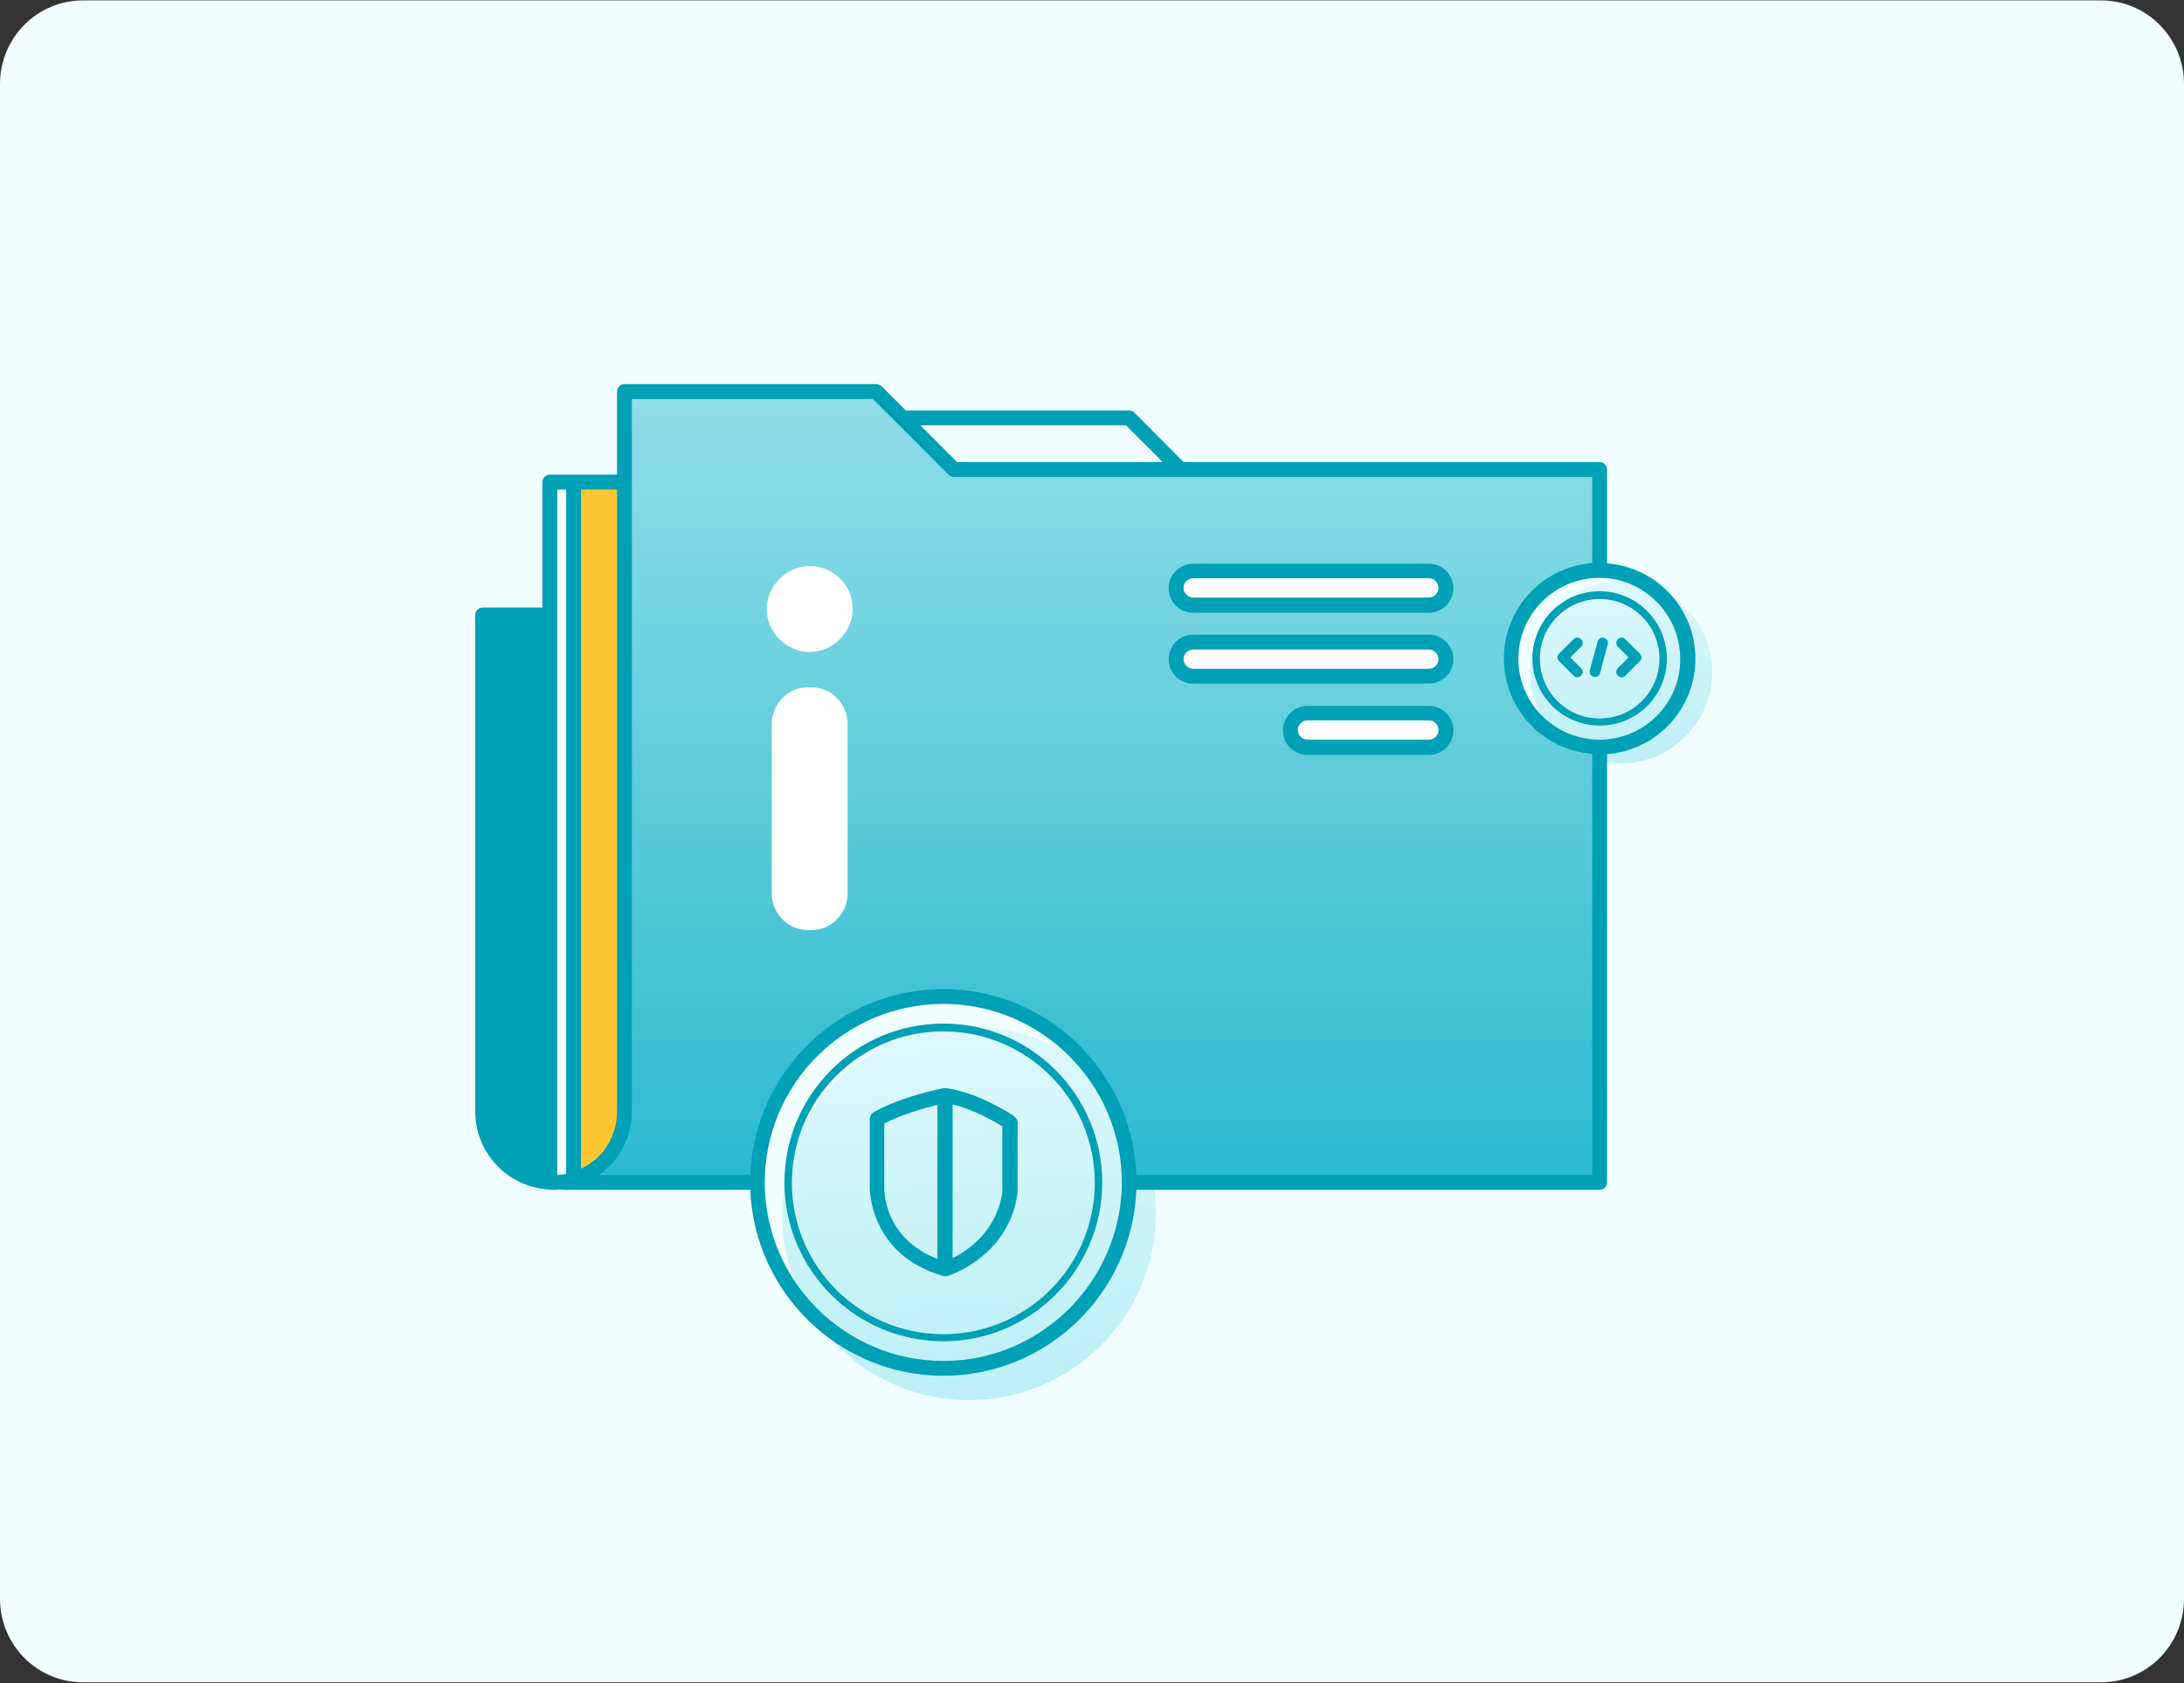 <svg fill="none" height="333" viewBox="0 0 432 333" width="432" xmlns="http://www.w3.org/2000/svg" xmlns:xlink="http://www.w3.org/1999/xlink"><rect x="0" y="0" width="432" height="333" fill="#333333" stroke="none"/><linearGradient id="a"><stop offset="0" stop-color="#eafcff"/><stop offset="1" stop-color="#bceff6"/></linearGradient><linearGradient id="b" gradientUnits="userSpaceOnUse" x1="316.658" x2="320.658" xlink:href="#a" y1="100.333" y2="151"/><linearGradient id="c" gradientUnits="userSpaceOnUse" x1="183.436" x2="191.658" xlink:href="#a" y1="172.852" y2="277"/><linearGradient id="d" gradientUnits="userSpaceOnUse" x1="215.158" x2="215.158" y1="77.5" y2="234"><stop offset="0" stop-color="#90dee8"/><stop offset="1" stop-color="#2bbacd"/></linearGradient><path d="m415.621.084h-399.242c-9.046 0-16.379 7.403-16.379 16.535v299.689c0 9.132 7.333 16.535 16.379 16.535h399.242c9.046 0 16.379-7.403 16.379-16.535v-299.689c0-9.132-7.333-16.535-16.379-16.535z" fill="#f1feff"/><path d="m113.158 95h11v122.5 5l-2.5 4-2.5 3.5-3.5 2.5h-2.5z" fill="#ffc634"/><path d="m302.658 133c0-9.941 8.059-18 18-18s18 8.059 18 18-8.059 18-18 18-18-8.059-18-18z" fill="url(#b)"/><path d="m154.658 240c0-20.435 16.566-37 37-37 20.435 0 37 16.565 37 37s-16.565 37-37 37c-20.434 0-37-16.565-37-37z" fill="url(#c)"/><path d="m95.658 121.5h13.5l-.5 112.5-5-1-4.5-3-2.5-4-1-3.5z" fill="#00a0b6"/><path d="m119.658 229.5-5.5 4h35.5l2-10.5 3-7 5.5-7 8.5-7.5 10-3.5 7.5-1 8.5 1 9.5 3.5 7.5 5.5 6 7 3 6.5 2 7 .5 6 93 .5v-86l-9-2.5-5-4-2.5-6-1-5.5 1-5 2.5-5.5 5-4.5 9-2.5v-19.5h-127.5l-16-15.5-49.5.5v140.5 6.5z" fill="url(#d)"/><rect fill="#fff" height="7" rx="3.5" width="53" x="232.658" y="113"/><rect fill="#fff" height="7" rx="3.5" width="53" x="232.658" y="127"/><rect fill="#fff" height="7" rx="3.5" width="30" x="255.658" y="141"/><g fill="#00a0b6"><path d="m335.358 130.337c0-9.986-7.71-18.137-17.476-18.871v-18.578c0-.808-.661-1.469-1.468-1.469h-82.313l-9.693-9.766c-.293-.294-.661-.441-1.028-.441h-44.203l-4.847-4.846c-.293-.22-.661-.367-1.101-.367h-49.711c-.808 0-1.468.661-1.468 1.469v16.448h-13.291c-.808 0-1.469.661-1.469 1.468v24.819h-11.821c-.808 0-1.469.661-1.469 1.468v98.247c0 4.112 1.615 8.004 4.553 10.941 2.643 2.643 6.095 4.185 9.839 4.479.147 0 .22.073.367.073h.147.587c.514 0 .955 0 1.469-.073.147.073.294.073.44.073h37.008c.808 20.413 17.623 36.788 38.183 36.788s37.375-16.375 38.182-36.788h91.639c.807 0 1.468-.66 1.468-1.468v-84.736c9.766-.734 17.476-8.958 17.476-18.871zm-112.639-46.187 7.27 7.269h-40.679l-7.27-7.269zm-107.792 147.077v-134.373h7.123v123.065c0 4.993-2.864 9.325-7.123 11.308zm-2.937-134.373v135.401c-.588.147-1.175.147-1.762.22v-135.621zm-15.053 123.065v-96.778h10.353v109.187c-2.496-.44-4.846-1.615-6.681-3.451-2.35-2.423-3.672-5.58-3.672-8.958zm89.656 49.344c-19.459 0-35.319-15.861-35.319-35.319 0-19.459 15.86-35.319 35.319-35.319 19.458 0 35.245 15.86 35.319 35.245-.074 19.532-15.861 35.393-35.319 35.393zm38.182-36.788c-.807-20.413-17.622-36.787-38.182-36.787s-37.375 16.374-38.183 36.787h-29.885c3.892-2.79 6.462-7.416 6.462-12.556v-140.982h47.654l14.98 14.979c.294.294.661.441 1.028.441h126.296v17.035c-9.766.735-17.476 8.959-17.476 18.871 0 9.987 7.71 18.137 17.476 18.871v83.268h-90.17zm91.639-86.131c-8.885 0-16.081-7.196-16.081-16.007 0-8.812 7.196-16.008 16.007-16.008 8.812 0 16.008 7.196 16.008 16.008.073 8.811-7.123 16.007-15.934 16.007z"/><path d="m282.637 111.54h-46.627c-2.643 0-4.846 2.129-4.846 4.846s2.129 4.847 4.846 4.847h46.627c2.644 0 4.846-2.13 4.846-4.847s-2.202-4.846-4.846-4.846zm0 6.682h-46.627c-1.028 0-1.909-.881-1.909-1.909s.881-1.909 1.909-1.909h46.627c1.028 0 1.909.881 1.909 1.909s-.881 1.909-1.909 1.909z"/><path d="m282.637 125.563h-46.627c-2.643 0-4.846 2.13-4.846 4.847s2.129 4.846 4.846 4.846h46.627c2.644 0 4.846-2.129 4.846-4.846s-2.202-4.847-4.846-4.847zm0 6.756h-46.627c-1.028 0-1.909-.881-1.909-1.909s.881-1.909 1.909-1.909h46.627c1.028 0 1.909.881 1.909 1.909s-.881 1.909-1.909 1.909z"/><path d="m282.637 139.662h-24.011c-2.644 0-4.847 2.13-4.847 4.846 0 2.717 2.13 4.847 4.847 4.847h24.011c2.643 0 4.846-2.13 4.846-4.847 0-2.716-2.203-4.846-4.846-4.846zm0 6.682h-24.011c-1.028 0-1.91-.881-1.91-1.909s.882-1.909 1.91-1.909h24.011c1.028 0 1.909.881 1.909 1.909s-.881 1.909-1.909 1.909z"/><path d="m200.545 220.8c-.294-.22-6.902-4.626-13.437-5.507 0 0 0 0-.074 0-.073 0-.073 0-.147 0-.073 0-.147 0-.22 0-.294.073-8.151 1.542-13.878 4.773-.441.294-.734.734-.734 1.248v13.731c0 .147-.147 13.144 14.465 17.403h.074c.146 0 .22.073.367.073s.293 0 .44-.073h.074c.514-.147 12.189-4.039 13.804-16.448 0-.074 0-.147 0-.221v-13.878c-.073-.367-.367-.807-.734-1.101zm-25.627 14.392v-12.923c3.672-1.836 8.078-3.084 10.501-3.672v30.473c-10.501-4.039-10.501-13.437-10.501-13.878zm23.351.661c-1.102 7.71-6.829 11.601-9.84 13.07v-30.399c4.186.954 8.298 3.377 9.84 4.332z"/><path d="m186.593 202.517c-17.329 0-31.427 14.098-31.427 31.427s14.098 31.427 31.427 31.427 31.427-14.098 31.427-31.427-14.098-31.427-31.427-31.427zm0 61.459c-16.521 0-29.958-13.437-29.958-29.959 0-16.521 13.437-29.958 29.958-29.958 16.522 0 29.959 13.437 29.959 29.958 0 16.522-13.437 29.959-29.959 29.959z"/><path d="m316.415 116.974c-7.342 0-13.29 5.947-13.29 13.29s5.948 13.291 13.29 13.291c7.343 0 13.291-5.875 13.291-13.217 0-7.343-5.948-13.364-13.291-13.364zm0 25.185c-6.535 0-11.821-5.286-11.821-11.821 0-6.536 5.286-11.822 11.821-11.822 6.536 0 11.822 5.286 11.822 11.822 0 6.535-5.286 11.821-11.822 11.821z"/></g><path d="m160.158 112c-4.577 0-8.5 3.923-8.5 8.5s3.923 8.5 8.5 8.5 8.5-3.923 8.5-8.5c0-4.904-3.923-8.5-8.5-8.5z" fill="#fff"/><path d="m160.637 136h-.957c-3.83 0-7.022 3.288-7.022 7.233v33.534c0 3.945 3.192 7.233 7.022 7.233h.957c3.83 0 7.021-3.288 7.021-7.233v-33.534c0-3.945-3.191-7.233-7.021-7.233z" fill="#fff"/><path clip-rule="evenodd" d="m312.745 126.46c-.425-.425-1.062-.425-1.487 0l-2.867 2.868c-.425.424-.425 1.062 0 1.486l2.867 2.868c.213.212.478.318.744.318.265 0 .531-.106.743-.318.425-.425.425-1.062 0-1.487l-2.124-2.124 2.124-2.124c.425-.372.425-1.062 0-1.487zm8.756 0c-.425-.425-1.062-.425-1.487 0-.424.425-.424 1.062 0 1.487l2.124 2.124-2.124 2.124c-.424.425-.424 1.062 0 1.487.213.212.478.318.744.318.265 0 .531-.106.743-.318l2.868-2.868c.212-.212.318-.478.318-.743 0-.266-.106-.531-.318-.743zm-5.487.479c.106-.584.69-.903 1.275-.744.584.16.902.744.743 1.275l-1.54 5.681c-.106.478-.531.797-1.009.797-.053 0-.093-.014-.133-.027-.039-.013-.079-.026-.132-.026-.584-.107-.903-.691-.744-1.275z" fill="#00a0b6" fill-rule="evenodd"/></svg>